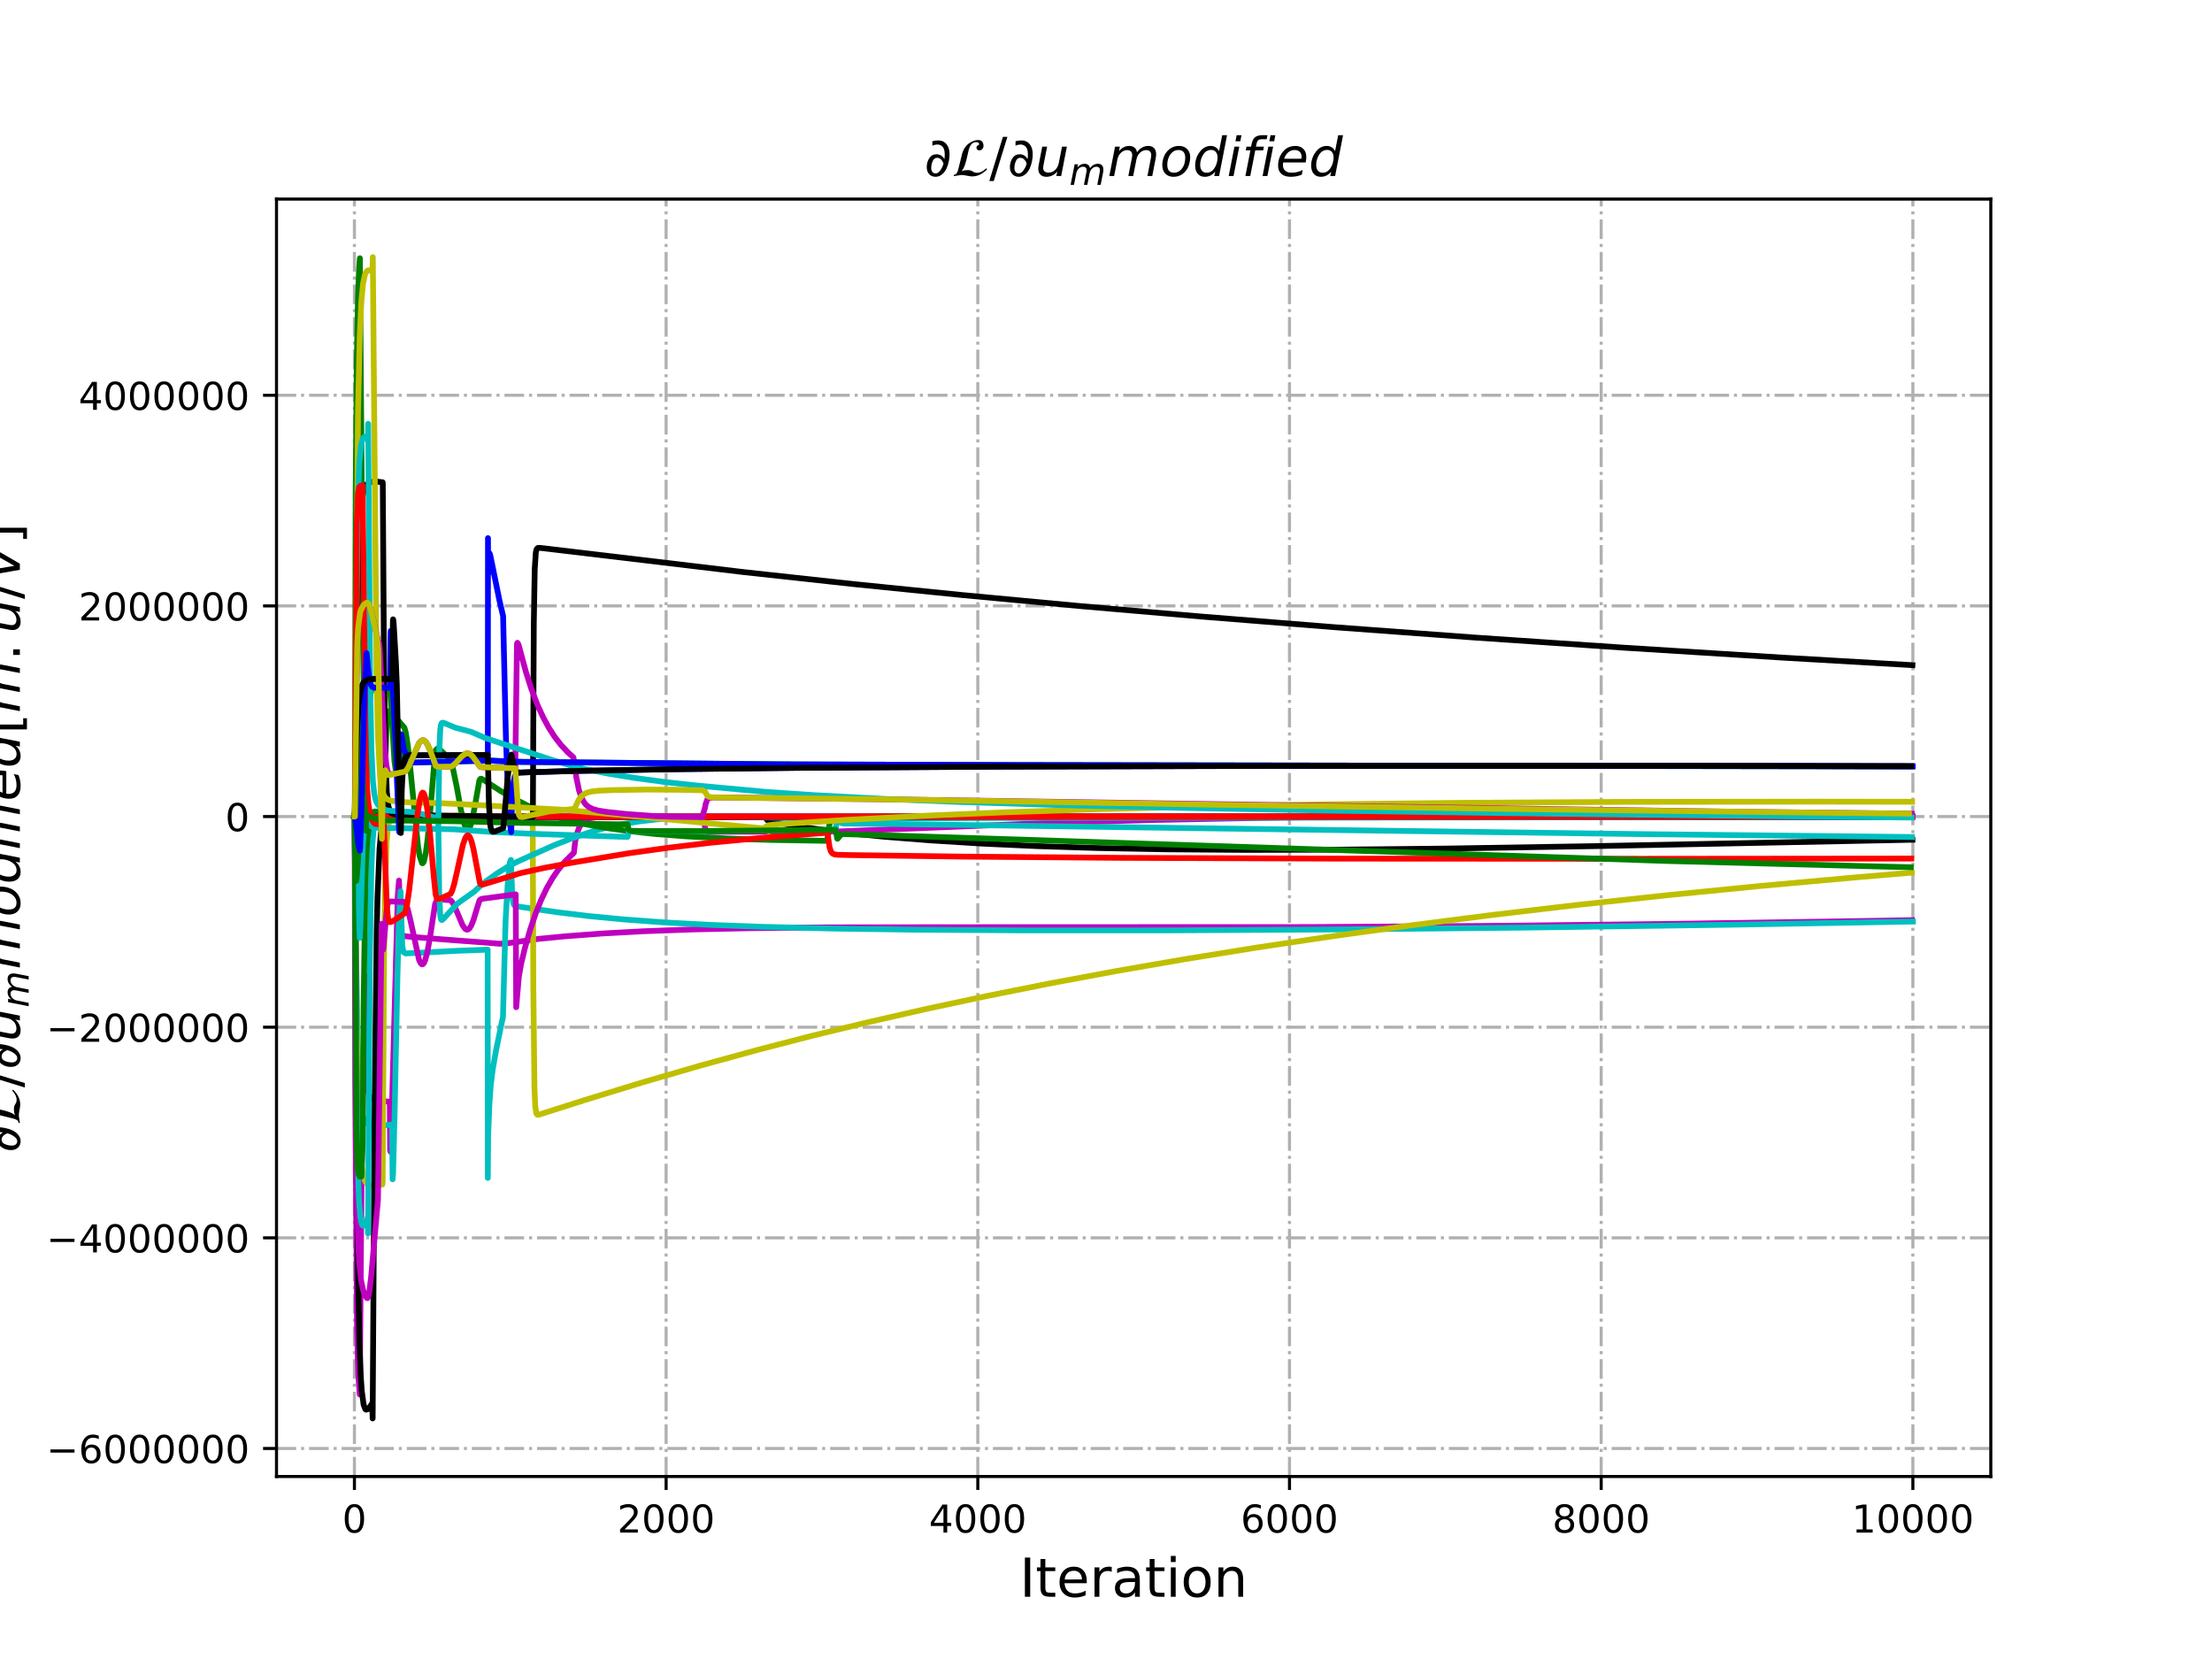 <?xml version="1.0" encoding="utf-8" standalone="no"?>
<!DOCTYPE svg PUBLIC "-//W3C//DTD SVG 1.1//EN"
  "http://www.w3.org/Graphics/SVG/1.1/DTD/svg11.dtd">
<!-- Created with matplotlib (http://matplotlib.org/) -->
<svg height="432pt" version="1.1" viewBox="0 0 576 432" width="576pt" xmlns="http://www.w3.org/2000/svg" xmlns:xlink="http://www.w3.org/1999/xlink">
 <defs>
  <style type="text/css">
*{stroke-linecap:butt;stroke-linejoin:round;}
  </style>
 </defs>
 <g id="figure_1">
  <g id="patch_1">
   <path d="M 0 432 
L 576 432 
L 576 0 
L 0 0 
z
" style="fill:#ffffff;"/>
  </g>
  <g id="axes_1">
   <g id="patch_2">
    <path d="M 72 384.48 
L 518.4 384.48 
L 518.4 51.84 
L 72 51.84 
z
" style="fill:#ffffff;"/>
   </g>
   <g id="matplotlib.axis_1">
    <g id="xtick_1">
     <g id="line2d_1">
      <path clip-path="url(#pb35d49fc1a)" d="M 92.291 384.48 
L 92.291 51.84 
" style="fill:none;stroke:#b0b0b0;stroke-dasharray:5.12,1.28,0.8,1.28;stroke-dashoffset:0;stroke-width:0.8;"/>
     </g>
     <g id="line2d_2">
      <defs>
       <path d="M 0 0 
L 0 3.5 
" id="m23ef82955e" style="stroke:#000000;stroke-width:0.8;"/>
      </defs>
      <g>
       <use style="stroke:#000000;stroke-width:0.8;" x="92.291" xlink:href="#m23ef82955e" y="384.48"/>
      </g>
     </g>
     <g id="text_1">
      <!-- 0 -->
      <defs>
       <path d="M 31.781 66.406 
Q 24.172 66.406 20.328 58.906 
Q 16.5 51.422 16.5 36.375 
Q 16.5 21.391 20.328 13.891 
Q 24.172 6.391 31.781 6.391 
Q 39.453 6.391 43.281 13.891 
Q 47.125 21.391 47.125 36.375 
Q 47.125 51.422 43.281 58.906 
Q 39.453 66.406 31.781 66.406 
z
M 31.781 74.219 
Q 44.047 74.219 50.516 64.516 
Q 56.984 54.828 56.984 36.375 
Q 56.984 17.969 50.516 8.266 
Q 44.047 -1.422 31.781 -1.422 
Q 19.531 -1.422 13.062 8.266 
Q 6.594 17.969 6.594 36.375 
Q 6.594 54.828 13.062 64.516 
Q 19.531 74.219 31.781 74.219 
z
" id="DejaVuSans-30"/>
      </defs>
      <g transform="translate(89.11 399.078)scale(0.1 -0.1)">
       <use xlink:href="#DejaVuSans-30"/>
      </g>
     </g>
    </g>
    <g id="xtick_2">
     <g id="line2d_3">
      <path clip-path="url(#pb35d49fc1a)" d="M 173.455 384.48 
L 173.455 51.84 
" style="fill:none;stroke:#b0b0b0;stroke-dasharray:5.12,1.28,0.8,1.28;stroke-dashoffset:0;stroke-width:0.8;"/>
     </g>
     <g id="line2d_4">
      <g>
       <use style="stroke:#000000;stroke-width:0.8;" x="173.455" xlink:href="#m23ef82955e" y="384.48"/>
      </g>
     </g>
     <g id="text_2">
      <!-- 2000 -->
      <defs>
       <path d="M 19.188 8.297 
L 53.609 8.297 
L 53.609 0 
L 7.328 0 
L 7.328 8.297 
Q 12.938 14.109 22.625 23.891 
Q 32.328 33.688 34.812 36.531 
Q 39.547 41.844 41.422 45.531 
Q 43.312 49.219 43.312 52.781 
Q 43.312 58.594 39.234 62.25 
Q 35.156 65.922 28.609 65.922 
Q 23.969 65.922 18.812 64.312 
Q 13.672 62.703 7.812 59.422 
L 7.812 69.391 
Q 13.766 71.781 18.938 73 
Q 24.125 74.219 28.422 74.219 
Q 39.75 74.219 46.484 68.547 
Q 53.219 62.891 53.219 53.422 
Q 53.219 48.922 51.531 44.891 
Q 49.859 40.875 45.406 35.406 
Q 44.188 33.984 37.641 27.219 
Q 31.109 20.453 19.188 8.297 
z
" id="DejaVuSans-32"/>
      </defs>
      <g transform="translate(160.73 399.078)scale(0.1 -0.1)">
       <use xlink:href="#DejaVuSans-32"/>
       <use x="63.623" xlink:href="#DejaVuSans-30"/>
       <use x="127.246" xlink:href="#DejaVuSans-30"/>
       <use x="190.869" xlink:href="#DejaVuSans-30"/>
      </g>
     </g>
    </g>
    <g id="xtick_3">
     <g id="line2d_5">
      <path clip-path="url(#pb35d49fc1a)" d="M 254.618 384.48 
L 254.618 51.84 
" style="fill:none;stroke:#b0b0b0;stroke-dasharray:5.12,1.28,0.8,1.28;stroke-dashoffset:0;stroke-width:0.8;"/>
     </g>
     <g id="line2d_6">
      <g>
       <use style="stroke:#000000;stroke-width:0.8;" x="254.618" xlink:href="#m23ef82955e" y="384.48"/>
      </g>
     </g>
     <g id="text_3">
      <!-- 4000 -->
      <defs>
       <path d="M 37.797 64.312 
L 12.891 25.391 
L 37.797 25.391 
z
M 35.203 72.906 
L 47.609 72.906 
L 47.609 25.391 
L 58.016 25.391 
L 58.016 17.188 
L 47.609 17.188 
L 47.609 0 
L 37.797 0 
L 37.797 17.188 
L 4.891 17.188 
L 4.891 26.703 
z
" id="DejaVuSans-34"/>
      </defs>
      <g transform="translate(241.893 399.078)scale(0.1 -0.1)">
       <use xlink:href="#DejaVuSans-34"/>
       <use x="63.623" xlink:href="#DejaVuSans-30"/>
       <use x="127.246" xlink:href="#DejaVuSans-30"/>
       <use x="190.869" xlink:href="#DejaVuSans-30"/>
      </g>
     </g>
    </g>
    <g id="xtick_4">
     <g id="line2d_7">
      <path clip-path="url(#pb35d49fc1a)" d="M 335.782 384.48 
L 335.782 51.84 
" style="fill:none;stroke:#b0b0b0;stroke-dasharray:5.12,1.28,0.8,1.28;stroke-dashoffset:0;stroke-width:0.8;"/>
     </g>
     <g id="line2d_8">
      <g>
       <use style="stroke:#000000;stroke-width:0.8;" x="335.782" xlink:href="#m23ef82955e" y="384.48"/>
      </g>
     </g>
     <g id="text_4">
      <!-- 6000 -->
      <defs>
       <path d="M 33.016 40.375 
Q 26.375 40.375 22.484 35.828 
Q 18.609 31.297 18.609 23.391 
Q 18.609 15.531 22.484 10.953 
Q 26.375 6.391 33.016 6.391 
Q 39.656 6.391 43.531 10.953 
Q 47.406 15.531 47.406 23.391 
Q 47.406 31.297 43.531 35.828 
Q 39.656 40.375 33.016 40.375 
z
M 52.594 71.297 
L 52.594 62.312 
Q 48.875 64.062 45.094 64.984 
Q 41.312 65.922 37.594 65.922 
Q 27.828 65.922 22.672 59.328 
Q 17.531 52.734 16.797 39.406 
Q 19.672 43.656 24.016 45.922 
Q 28.375 48.188 33.594 48.188 
Q 44.578 48.188 50.953 41.516 
Q 57.328 34.859 57.328 23.391 
Q 57.328 12.156 50.688 5.359 
Q 44.047 -1.422 33.016 -1.422 
Q 20.359 -1.422 13.672 8.266 
Q 6.984 17.969 6.984 36.375 
Q 6.984 53.656 15.188 63.938 
Q 23.391 74.219 37.203 74.219 
Q 40.922 74.219 44.703 73.484 
Q 48.484 72.75 52.594 71.297 
z
" id="DejaVuSans-36"/>
      </defs>
      <g transform="translate(323.057 399.078)scale(0.1 -0.1)">
       <use xlink:href="#DejaVuSans-36"/>
       <use x="63.623" xlink:href="#DejaVuSans-30"/>
       <use x="127.246" xlink:href="#DejaVuSans-30"/>
       <use x="190.869" xlink:href="#DejaVuSans-30"/>
      </g>
     </g>
    </g>
    <g id="xtick_5">
     <g id="line2d_9">
      <path clip-path="url(#pb35d49fc1a)" d="M 416.945 384.48 
L 416.945 51.84 
" style="fill:none;stroke:#b0b0b0;stroke-dasharray:5.12,1.28,0.8,1.28;stroke-dashoffset:0;stroke-width:0.8;"/>
     </g>
     <g id="line2d_10">
      <g>
       <use style="stroke:#000000;stroke-width:0.8;" x="416.945" xlink:href="#m23ef82955e" y="384.48"/>
      </g>
     </g>
     <g id="text_5">
      <!-- 8000 -->
      <defs>
       <path d="M 31.781 34.625 
Q 24.75 34.625 20.719 30.859 
Q 16.703 27.094 16.703 20.516 
Q 16.703 13.922 20.719 10.156 
Q 24.75 6.391 31.781 6.391 
Q 38.812 6.391 42.859 10.172 
Q 46.922 13.969 46.922 20.516 
Q 46.922 27.094 42.891 30.859 
Q 38.875 34.625 31.781 34.625 
z
M 21.922 38.812 
Q 15.578 40.375 12.031 44.719 
Q 8.5 49.078 8.5 55.328 
Q 8.5 64.062 14.719 69.141 
Q 20.953 74.219 31.781 74.219 
Q 42.672 74.219 48.875 69.141 
Q 55.078 64.062 55.078 55.328 
Q 55.078 49.078 51.531 44.719 
Q 48 40.375 41.703 38.812 
Q 48.828 37.156 52.797 32.312 
Q 56.781 27.484 56.781 20.516 
Q 56.781 9.906 50.312 4.234 
Q 43.844 -1.422 31.781 -1.422 
Q 19.734 -1.422 13.25 4.234 
Q 6.781 9.906 6.781 20.516 
Q 6.781 27.484 10.781 32.312 
Q 14.797 37.156 21.922 38.812 
z
M 18.312 54.391 
Q 18.312 48.734 21.844 45.562 
Q 25.391 42.391 31.781 42.391 
Q 38.141 42.391 41.719 45.562 
Q 45.312 48.734 45.312 54.391 
Q 45.312 60.062 41.719 63.234 
Q 38.141 66.406 31.781 66.406 
Q 25.391 66.406 21.844 63.234 
Q 18.312 60.062 18.312 54.391 
z
" id="DejaVuSans-38"/>
      </defs>
      <g transform="translate(404.22 399.078)scale(0.1 -0.1)">
       <use xlink:href="#DejaVuSans-38"/>
       <use x="63.623" xlink:href="#DejaVuSans-30"/>
       <use x="127.246" xlink:href="#DejaVuSans-30"/>
       <use x="190.869" xlink:href="#DejaVuSans-30"/>
      </g>
     </g>
    </g>
    <g id="xtick_6">
     <g id="line2d_11">
      <path clip-path="url(#pb35d49fc1a)" d="M 498.109 384.48 
L 498.109 51.84 
" style="fill:none;stroke:#b0b0b0;stroke-dasharray:5.12,1.28,0.8,1.28;stroke-dashoffset:0;stroke-width:0.8;"/>
     </g>
     <g id="line2d_12">
      <g>
       <use style="stroke:#000000;stroke-width:0.8;" x="498.109" xlink:href="#m23ef82955e" y="384.48"/>
      </g>
     </g>
     <g id="text_6">
      <!-- 10000 -->
      <defs>
       <path d="M 12.406 8.297 
L 28.516 8.297 
L 28.516 63.922 
L 10.984 60.406 
L 10.984 69.391 
L 28.422 72.906 
L 38.281 72.906 
L 38.281 8.297 
L 54.391 8.297 
L 54.391 0 
L 12.406 0 
z
" id="DejaVuSans-31"/>
      </defs>
      <g transform="translate(482.203 399.078)scale(0.1 -0.1)">
       <use xlink:href="#DejaVuSans-31"/>
       <use x="63.623" xlink:href="#DejaVuSans-30"/>
       <use x="127.246" xlink:href="#DejaVuSans-30"/>
       <use x="190.869" xlink:href="#DejaVuSans-30"/>
       <use x="254.492" xlink:href="#DejaVuSans-30"/>
      </g>
     </g>
    </g>
    <g id="text_7">
     <!-- Iteration -->
     <defs>
      <path d="M 9.812 72.906 
L 19.672 72.906 
L 19.672 0 
L 9.812 0 
z
" id="DejaVuSans-49"/>
      <path d="M 18.312 70.219 
L 18.312 54.688 
L 36.812 54.688 
L 36.812 47.703 
L 18.312 47.703 
L 18.312 18.016 
Q 18.312 11.328 20.141 9.422 
Q 21.969 7.516 27.594 7.516 
L 36.812 7.516 
L 36.812 0 
L 27.594 0 
Q 17.188 0 13.234 3.875 
Q 9.281 7.766 9.281 18.016 
L 9.281 47.703 
L 2.688 47.703 
L 2.688 54.688 
L 9.281 54.688 
L 9.281 70.219 
z
" id="DejaVuSans-74"/>
      <path d="M 56.203 29.594 
L 56.203 25.203 
L 14.891 25.203 
Q 15.484 15.922 20.484 11.062 
Q 25.484 6.203 34.422 6.203 
Q 39.594 6.203 44.453 7.469 
Q 49.312 8.734 54.109 11.281 
L 54.109 2.781 
Q 49.266 0.734 44.188 -0.344 
Q 39.109 -1.422 33.891 -1.422 
Q 20.797 -1.422 13.156 6.188 
Q 5.516 13.812 5.516 26.812 
Q 5.516 40.234 12.766 48.109 
Q 20.016 56 32.328 56 
Q 43.359 56 49.781 48.891 
Q 56.203 41.797 56.203 29.594 
z
M 47.219 32.234 
Q 47.125 39.594 43.094 43.984 
Q 39.062 48.391 32.422 48.391 
Q 24.906 48.391 20.391 44.141 
Q 15.875 39.891 15.188 32.172 
z
" id="DejaVuSans-65"/>
      <path d="M 41.109 46.297 
Q 39.594 47.172 37.812 47.578 
Q 36.031 48 33.891 48 
Q 26.266 48 22.188 43.047 
Q 18.109 38.094 18.109 28.812 
L 18.109 0 
L 9.078 0 
L 9.078 54.688 
L 18.109 54.688 
L 18.109 46.188 
Q 20.953 51.172 25.484 53.578 
Q 30.031 56 36.531 56 
Q 37.453 56 38.578 55.875 
Q 39.703 55.766 41.062 55.516 
z
" id="DejaVuSans-72"/>
      <path d="M 34.281 27.484 
Q 23.391 27.484 19.188 25 
Q 14.984 22.516 14.984 16.5 
Q 14.984 11.719 18.141 8.906 
Q 21.297 6.109 26.703 6.109 
Q 34.188 6.109 38.703 11.406 
Q 43.219 16.703 43.219 25.484 
L 43.219 27.484 
z
M 52.203 31.203 
L 52.203 0 
L 43.219 0 
L 43.219 8.297 
Q 40.141 3.328 35.547 0.953 
Q 30.953 -1.422 24.312 -1.422 
Q 15.922 -1.422 10.953 3.297 
Q 6 8.016 6 15.922 
Q 6 25.141 12.172 29.828 
Q 18.359 34.516 30.609 34.516 
L 43.219 34.516 
L 43.219 35.406 
Q 43.219 41.609 39.141 45 
Q 35.062 48.391 27.688 48.391 
Q 23 48.391 18.547 47.266 
Q 14.109 46.141 10.016 43.891 
L 10.016 52.203 
Q 14.938 54.109 19.578 55.047 
Q 24.219 56 28.609 56 
Q 40.484 56 46.344 49.844 
Q 52.203 43.703 52.203 31.203 
z
" id="DejaVuSans-61"/>
      <path d="M 9.422 54.688 
L 18.406 54.688 
L 18.406 0 
L 9.422 0 
z
M 9.422 75.984 
L 18.406 75.984 
L 18.406 64.594 
L 9.422 64.594 
z
" id="DejaVuSans-69"/>
      <path d="M 30.609 48.391 
Q 23.391 48.391 19.188 42.75 
Q 14.984 37.109 14.984 27.297 
Q 14.984 17.484 19.156 11.844 
Q 23.344 6.203 30.609 6.203 
Q 37.797 6.203 41.984 11.859 
Q 46.188 17.531 46.188 27.297 
Q 46.188 37.016 41.984 42.703 
Q 37.797 48.391 30.609 48.391 
z
M 30.609 56 
Q 42.328 56 49.016 48.375 
Q 55.719 40.766 55.719 27.297 
Q 55.719 13.875 49.016 6.219 
Q 42.328 -1.422 30.609 -1.422 
Q 18.844 -1.422 12.172 6.219 
Q 5.516 13.875 5.516 27.297 
Q 5.516 40.766 12.172 48.375 
Q 18.844 56 30.609 56 
z
" id="DejaVuSans-6f"/>
      <path d="M 54.891 33.016 
L 54.891 0 
L 45.906 0 
L 45.906 32.719 
Q 45.906 40.484 42.875 44.328 
Q 39.844 48.188 33.797 48.188 
Q 26.516 48.188 22.312 43.547 
Q 18.109 38.922 18.109 30.906 
L 18.109 0 
L 9.078 0 
L 9.078 54.688 
L 18.109 54.688 
L 18.109 46.188 
Q 21.344 51.125 25.703 53.562 
Q 30.078 56 35.797 56 
Q 45.219 56 50.047 50.172 
Q 54.891 44.344 54.891 33.016 
z
" id="DejaVuSans-6e"/>
     </defs>
     <g transform="translate(265.508 415.796)scale(0.14 -0.14)">
      <use xlink:href="#DejaVuSans-49"/>
      <use x="29.492" xlink:href="#DejaVuSans-74"/>
      <use x="68.701" xlink:href="#DejaVuSans-65"/>
      <use x="130.225" xlink:href="#DejaVuSans-72"/>
      <use x="171.338" xlink:href="#DejaVuSans-61"/>
      <use x="232.617" xlink:href="#DejaVuSans-74"/>
      <use x="271.826" xlink:href="#DejaVuSans-69"/>
      <use x="299.609" xlink:href="#DejaVuSans-6f"/>
      <use x="360.791" xlink:href="#DejaVuSans-6e"/>
     </g>
    </g>
   </g>
   <g id="matplotlib.axis_2">
    <g id="ytick_1">
     <g id="line2d_13">
      <path clip-path="url(#pb35d49fc1a)" d="M 72 377.175 
L 518.4 377.175 
" style="fill:none;stroke:#b0b0b0;stroke-dasharray:5.12,1.28,0.8,1.28;stroke-dashoffset:0;stroke-width:0.8;"/>
     </g>
     <g id="line2d_14">
      <defs>
       <path d="M 0 0 
L -3.5 0 
" id="m9ec684df7e" style="stroke:#000000;stroke-width:0.8;"/>
      </defs>
      <g>
       <use style="stroke:#000000;stroke-width:0.8;" x="72" xlink:href="#m9ec684df7e" y="377.175"/>
      </g>
     </g>
     <g id="text_8">
      <!-- −6000000 -->
      <defs>
       <path d="M 10.594 35.5 
L 73.188 35.5 
L 73.188 27.203 
L 10.594 27.203 
z
" id="DejaVuSans-2212"/>
      </defs>
      <g transform="translate(12.083 380.974)scale(0.1 -0.1)">
       <use xlink:href="#DejaVuSans-2212"/>
       <use x="83.789" xlink:href="#DejaVuSans-36"/>
       <use x="147.412" xlink:href="#DejaVuSans-30"/>
       <use x="211.035" xlink:href="#DejaVuSans-30"/>
       <use x="274.658" xlink:href="#DejaVuSans-30"/>
       <use x="338.281" xlink:href="#DejaVuSans-30"/>
       <use x="401.904" xlink:href="#DejaVuSans-30"/>
       <use x="465.527" xlink:href="#DejaVuSans-30"/>
      </g>
     </g>
    </g>
    <g id="ytick_2">
     <g id="line2d_15">
      <path clip-path="url(#pb35d49fc1a)" d="M 72 322.326 
L 518.4 322.326 
" style="fill:none;stroke:#b0b0b0;stroke-dasharray:5.12,1.28,0.8,1.28;stroke-dashoffset:0;stroke-width:0.8;"/>
     </g>
     <g id="line2d_16">
      <g>
       <use style="stroke:#000000;stroke-width:0.8;" x="72" xlink:href="#m9ec684df7e" y="322.326"/>
      </g>
     </g>
     <g id="text_9">
      <!-- −4000000 -->
      <g transform="translate(12.083 326.125)scale(0.1 -0.1)">
       <use xlink:href="#DejaVuSans-2212"/>
       <use x="83.789" xlink:href="#DejaVuSans-34"/>
       <use x="147.412" xlink:href="#DejaVuSans-30"/>
       <use x="211.035" xlink:href="#DejaVuSans-30"/>
       <use x="274.658" xlink:href="#DejaVuSans-30"/>
       <use x="338.281" xlink:href="#DejaVuSans-30"/>
       <use x="401.904" xlink:href="#DejaVuSans-30"/>
       <use x="465.527" xlink:href="#DejaVuSans-30"/>
      </g>
     </g>
    </g>
    <g id="ytick_3">
     <g id="line2d_17">
      <path clip-path="url(#pb35d49fc1a)" d="M 72 267.476 
L 518.4 267.476 
" style="fill:none;stroke:#b0b0b0;stroke-dasharray:5.12,1.28,0.8,1.28;stroke-dashoffset:0;stroke-width:0.8;"/>
     </g>
     <g id="line2d_18">
      <g>
       <use style="stroke:#000000;stroke-width:0.8;" x="72" xlink:href="#m9ec684df7e" y="267.476"/>
      </g>
     </g>
     <g id="text_10">
      <!-- −2000000 -->
      <g transform="translate(12.083 271.275)scale(0.1 -0.1)">
       <use xlink:href="#DejaVuSans-2212"/>
       <use x="83.789" xlink:href="#DejaVuSans-32"/>
       <use x="147.412" xlink:href="#DejaVuSans-30"/>
       <use x="211.035" xlink:href="#DejaVuSans-30"/>
       <use x="274.658" xlink:href="#DejaVuSans-30"/>
       <use x="338.281" xlink:href="#DejaVuSans-30"/>
       <use x="401.904" xlink:href="#DejaVuSans-30"/>
       <use x="465.527" xlink:href="#DejaVuSans-30"/>
      </g>
     </g>
    </g>
    <g id="ytick_4">
     <g id="line2d_19">
      <path clip-path="url(#pb35d49fc1a)" d="M 72 212.626 
L 518.4 212.626 
" style="fill:none;stroke:#b0b0b0;stroke-dasharray:5.12,1.28,0.8,1.28;stroke-dashoffset:0;stroke-width:0.8;"/>
     </g>
     <g id="line2d_20">
      <g>
       <use style="stroke:#000000;stroke-width:0.8;" x="72" xlink:href="#m9ec684df7e" y="212.626"/>
      </g>
     </g>
     <g id="text_11">
      <!-- 0 -->
      <g transform="translate(58.638 216.426)scale(0.1 -0.1)">
       <use xlink:href="#DejaVuSans-30"/>
      </g>
     </g>
    </g>
    <g id="ytick_5">
     <g id="line2d_21">
      <path clip-path="url(#pb35d49fc1a)" d="M 72 157.777 
L 518.4 157.777 
" style="fill:none;stroke:#b0b0b0;stroke-dasharray:5.12,1.28,0.8,1.28;stroke-dashoffset:0;stroke-width:0.8;"/>
     </g>
     <g id="line2d_22">
      <g>
       <use style="stroke:#000000;stroke-width:0.8;" x="72" xlink:href="#m9ec684df7e" y="157.777"/>
      </g>
     </g>
     <g id="text_12">
      <!-- 2000000 -->
      <g transform="translate(20.462 161.576)scale(0.1 -0.1)">
       <use xlink:href="#DejaVuSans-32"/>
       <use x="63.623" xlink:href="#DejaVuSans-30"/>
       <use x="127.246" xlink:href="#DejaVuSans-30"/>
       <use x="190.869" xlink:href="#DejaVuSans-30"/>
       <use x="254.492" xlink:href="#DejaVuSans-30"/>
       <use x="318.115" xlink:href="#DejaVuSans-30"/>
       <use x="381.738" xlink:href="#DejaVuSans-30"/>
      </g>
     </g>
    </g>
    <g id="ytick_6">
     <g id="line2d_23">
      <path clip-path="url(#pb35d49fc1a)" d="M 72 102.927 
L 518.4 102.927 
" style="fill:none;stroke:#b0b0b0;stroke-dasharray:5.12,1.28,0.8,1.28;stroke-dashoffset:0;stroke-width:0.8;"/>
     </g>
     <g id="line2d_24">
      <g>
       <use style="stroke:#000000;stroke-width:0.8;" x="72" xlink:href="#m9ec684df7e" y="102.927"/>
      </g>
     </g>
     <g id="text_13">
      <!-- 4000000 -->
      <g transform="translate(20.462 106.727)scale(0.1 -0.1)">
       <use xlink:href="#DejaVuSans-34"/>
       <use x="63.623" xlink:href="#DejaVuSans-30"/>
       <use x="127.246" xlink:href="#DejaVuSans-30"/>
       <use x="190.869" xlink:href="#DejaVuSans-30"/>
       <use x="254.492" xlink:href="#DejaVuSans-30"/>
       <use x="318.115" xlink:href="#DejaVuSans-30"/>
       <use x="381.738" xlink:href="#DejaVuSans-30"/>
      </g>
     </g>
    </g>
    <g id="text_14">
     <!-- $\partial \mathcal{L}/ \partial u_{m} modified[m.u/V]$ -->
     <defs>
      <path d="M 21.344 -1.422 
Q 14.453 -1.422 9.969 2.734 
Q 4.641 7.672 4.641 16.609 
Q 4.641 25.875 9.328 33.109 
Q 14.156 40.531 22.859 40.531 
Q 28.562 40.531 33.062 36.969 
Q 35.688 34.859 37.5 31.344 
Q 38.141 35.297 38.141 39.797 
Q 38.141 46.391 36.578 50.203 
Q 33.109 58.641 23.922 58.641 
Q 20.453 58.641 15.094 56.5 
L 15.094 64.703 
Q 20.75 66.219 25.828 66.219 
Q 38.922 66.219 44.484 54.203 
Q 47.078 48.531 47.078 40.094 
Q 47.078 34.578 45.844 28.172 
Q 42.781 12.156 34.812 4.547 
Q 28.562 -1.422 21.344 -1.422 
z
M 12.984 15.141 
Q 12.984 10.25 15.141 7.625 
Q 17.438 4.828 20.953 4.828 
Q 24.078 4.828 26.562 7.031 
Q 30.078 10.062 32.672 14.984 
Q 34.812 19.047 35.891 23.391 
Q 31.547 33.891 24.031 33.891 
Q 17.578 33.891 14.75 25.391 
Q 12.984 20.125 12.984 15.141 
z
" id="DejaVuSans-2202"/>
      <path d="M 63.594 14.297 
L 65.297 12.5 
Q 52.297 -0.703 37.703 -0.703 
Q 33.703 -0.703 28.906 0.406 
Q 21.797 1.906 17.906 1.906 
Q 15.703 1.906 10.5 0.953 
Q 5.297 0 3 0 
L 3.594 2.406 
Q 9.094 2.406 11.406 11.703 
L 18.406 40.094 
Q 20.094 47 23.688 52.391 
Q 27.297 57.797 31.641 60.844 
Q 36 63.906 40.391 65.453 
Q 44.797 67 48.797 67 
Q 53.797 67 56.141 63.797 
Q 58.5 60.594 58.5 56 
Q 58.5 52.297 56.141 50 
Q 53.797 47.703 50.406 47.703 
Q 48.203 47.703 46.797 49.203 
Q 45.406 50.703 45.406 52.797 
Q 45.406 54.406 46.203 55.5 
Q 47 56.594 47.891 56.938 
Q 48.797 57.297 49.594 57.891 
Q 50.406 58.5 50.406 59.203 
Q 50.406 63 44.594 63 
Q 39.406 63 36.094 59.141 
Q 32.797 55.297 31.094 48.938 
Q 29.406 42.594 28.047 35.688 
Q 26.703 28.797 24.203 21.297 
Q 21.703 13.797 18.094 9.203 
L 18.094 8.797 
Q 21.297 11 29.5 11 
Q 34.797 11 38.438 8.5 
Q 42.094 6 46.297 6 
Q 54.797 6 63.594 14.297 
z
" id="STIXNonUnicode-Italic-e238"/>
      <path d="M 25.391 72.906 
L 33.688 72.906 
L 8.297 -9.281 
L 0 -9.281 
z
" id="DejaVuSans-2f"/>
      <path d="M 6.688 21.688 
L 13.094 54.688 
L 22.125 54.688 
L 15.719 22.016 
Q 15.234 19.625 15.016 17.922 
Q 14.797 16.219 14.797 15.094 
Q 14.797 10.938 17.328 8.656 
Q 19.875 6.391 24.516 6.391 
Q 31.734 6.391 37 11.266 
Q 42.281 16.156 43.891 24.422 
L 49.906 54.688 
L 58.891 54.688 
L 48.297 0 
L 39.312 0 
L 41.109 8.594 
Q 37.312 3.812 32.062 1.188 
Q 26.812 -1.422 20.906 -1.422 
Q 13.719 -1.422 9.719 2.516 
Q 5.719 6.453 5.719 13.484 
Q 5.719 14.938 5.953 17.141 
Q 6.203 19.344 6.688 21.688 
z
" id="DejaVuSans-Oblique-75"/>
      <path d="M 89.797 33.016 
L 83.406 0 
L 74.422 0 
L 80.719 32.719 
Q 81.109 34.812 81.297 36.328 
Q 81.5 37.844 81.5 38.922 
Q 81.5 43.312 79.047 45.75 
Q 76.609 48.188 72.219 48.188 
Q 65.672 48.188 60.547 43.281 
Q 55.422 38.375 53.906 30.516 
L 47.906 0 
L 38.922 0 
L 45.312 32.719 
Q 45.703 34.516 45.891 36.047 
Q 46.094 37.594 46.094 38.812 
Q 46.094 43.266 43.656 45.719 
Q 41.219 48.188 36.922 48.188 
Q 30.281 48.188 25.141 43.281 
Q 20.016 38.375 18.5 30.516 
L 12.5 0 
L 3.516 0 
L 14.203 54.688 
L 23.188 54.688 
L 21.484 46.188 
Q 25.141 50.984 30.047 53.484 
Q 34.969 56 40.578 56 
Q 46.531 56 50.359 52.875 
Q 54.203 49.75 54.984 44.188 
Q 59.078 49.953 64.469 52.969 
Q 69.875 56 75.875 56 
Q 82.906 56 86.734 51.953 
Q 90.578 47.906 90.578 40.484 
Q 90.578 38.875 90.375 36.938 
Q 90.188 35.016 89.797 33.016 
z
" id="DejaVuSans-Oblique-6d"/>
      <path d="M 25.391 -1.422 
Q 15.766 -1.422 10.172 4.516 
Q 4.594 10.453 4.594 20.703 
Q 4.594 26.656 6.516 32.828 
Q 8.453 39.016 11.531 43.219 
Q 16.359 49.75 22.312 52.875 
Q 28.266 56 35.797 56 
Q 45.125 56 50.859 50.188 
Q 56.594 44.391 56.594 35.016 
Q 56.594 28.516 54.688 22.062 
Q 52.781 15.625 49.703 11.375 
Q 44.922 4.828 38.969 1.703 
Q 33.016 -1.422 25.391 -1.422 
z
M 13.922 21 
Q 13.922 13.578 17.016 9.891 
Q 20.125 6.203 26.422 6.203 
Q 35.453 6.203 41.375 14.078 
Q 47.312 21.969 47.312 34.078 
Q 47.312 41.156 44.141 44.766 
Q 40.969 48.391 34.812 48.391 
Q 29.734 48.391 25.781 46.016 
Q 21.828 43.656 18.703 38.812 
Q 16.406 35.203 15.156 30.562 
Q 13.922 25.922 13.922 21 
z
" id="DejaVuSans-Oblique-6f"/>
      <path d="M 41.797 8.203 
Q 38.188 3.469 33.25 1.016 
Q 28.328 -1.422 22.312 -1.422 
Q 14.109 -1.422 9.344 4.172 
Q 4.594 9.766 4.594 19.484 
Q 4.594 27.594 7.469 34.938 
Q 10.359 42.281 15.828 48.094 
Q 19.438 51.953 23.969 53.969 
Q 28.516 56 33.5 56 
Q 38.766 56 42.797 53.453 
Q 46.828 50.922 49.031 46.188 
L 54.891 75.984 
L 63.922 75.984 
L 49.125 0 
L 40.094 0 
z
M 13.922 21.094 
Q 13.922 14.016 17.109 10.062 
Q 20.312 6.109 25.984 6.109 
Q 30.172 6.109 33.766 8.125 
Q 37.359 10.156 40.094 14.109 
Q 42.969 18.219 44.625 23.578 
Q 46.297 28.953 46.297 34.188 
Q 46.297 40.969 43.094 44.766 
Q 39.891 48.578 34.281 48.578 
Q 30.031 48.578 26.359 46.578 
Q 22.703 44.578 20.125 40.828 
Q 17.281 36.766 15.594 31.391 
Q 13.922 26.031 13.922 21.094 
z
" id="DejaVuSans-Oblique-64"/>
      <path d="M 18.312 75.984 
L 27.297 75.984 
L 25.094 64.594 
L 16.109 64.594 
z
M 14.203 54.688 
L 23.188 54.688 
L 12.5 0 
L 3.516 0 
z
" id="DejaVuSans-Oblique-69"/>
      <path d="M 47.797 75.984 
L 46.391 68.5 
L 37.797 68.5 
Q 32.906 68.5 30.688 66.578 
Q 28.469 64.656 27.391 59.516 
L 26.422 54.688 
L 41.219 54.688 
L 39.891 47.703 
L 25.094 47.703 
L 15.828 0 
L 6.781 0 
L 16.109 47.703 
L 7.516 47.703 
L 8.797 54.688 
L 17.391 54.688 
L 18.109 58.5 
Q 19.969 68.172 24.625 72.078 
Q 29.297 75.984 39.312 75.984 
z
" id="DejaVuSans-Oblique-66"/>
      <path d="M 48.094 32.234 
Q 48.25 33.016 48.312 33.844 
Q 48.391 34.672 48.391 35.5 
Q 48.391 41.453 44.891 44.922 
Q 41.406 48.391 35.406 48.391 
Q 28.719 48.391 23.578 44.156 
Q 18.453 39.938 15.828 32.172 
z
M 55.906 25.203 
L 14.109 25.203 
Q 13.812 23.344 13.719 22.266 
Q 13.625 21.188 13.625 20.406 
Q 13.625 13.625 17.797 9.906 
Q 21.969 6.203 29.594 6.203 
Q 35.453 6.203 40.672 7.516 
Q 45.906 8.844 50.391 11.375 
L 48.688 2.484 
Q 43.844 0.531 38.688 -0.438 
Q 33.547 -1.422 28.219 -1.422 
Q 16.844 -1.422 10.719 4.016 
Q 4.594 9.469 4.594 19.484 
Q 4.594 28.031 7.641 35.375 
Q 10.688 42.719 16.609 48.484 
Q 20.406 52.094 25.656 54.047 
Q 30.906 56 36.812 56 
Q 46.094 56 51.578 50.438 
Q 57.078 44.875 57.078 35.5 
Q 57.078 33.25 56.781 30.688 
Q 56.5 28.125 55.906 25.203 
z
" id="DejaVuSans-Oblique-65"/>
      <path d="M 8.594 75.984 
L 29.297 75.984 
L 29.297 69 
L 17.578 69 
L 17.578 -6.203 
L 29.297 -6.203 
L 29.297 -13.188 
L 8.594 -13.188 
z
" id="DejaVuSans-5b"/>
      <path d="M 10.688 12.406 
L 21 12.406 
L 21 0 
L 10.688 0 
z
" id="DejaVuSans-2e"/>
      <path d="M 20.609 0 
L 7.812 72.906 
L 17.484 72.906 
L 28.078 10.203 
L 63.484 72.906 
L 74.219 72.906 
L 32.078 0 
z
" id="DejaVuSans-Oblique-56"/>
      <path d="M 30.422 75.984 
L 30.422 -13.188 
L 9.719 -13.188 
L 9.719 -6.203 
L 21.391 -6.203 
L 21.391 69 
L 9.719 69 
L 9.719 75.984 
z
" id="DejaVuSans-5d"/>
     </defs>
     <g transform="translate(5.171 300.13)rotate(-90)scale(0.14 -0.14)">
      <use transform="translate(0 0.016)" xlink:href="#DejaVuSans-2202"/>
      <use transform="translate(51.709 0.016)" xlink:href="#STIXNonUnicode-Italic-e238"/>
      <use transform="translate(121.009 0.016)" xlink:href="#DejaVuSans-2f"/>
      <use transform="translate(154.7 0.016)" xlink:href="#DejaVuSans-2202"/>
      <use transform="translate(206.409 0.016)" xlink:href="#DejaVuSans-Oblique-75"/>
      <use transform="translate(269.788 -16.391)scale(0.7)" xlink:href="#DejaVuSans-Oblique-6d"/>
      <use transform="translate(340.711 0.016)" xlink:href="#DejaVuSans-Oblique-6d"/>
      <use transform="translate(438.123 0.016)" xlink:href="#DejaVuSans-Oblique-6f"/>
      <use transform="translate(499.305 0.016)" xlink:href="#DejaVuSans-Oblique-64"/>
      <use transform="translate(562.781 0.016)" xlink:href="#DejaVuSans-Oblique-69"/>
      <use transform="translate(590.565 0.016)" xlink:href="#DejaVuSans-Oblique-66"/>
      <use transform="translate(625.77 0.016)" xlink:href="#DejaVuSans-Oblique-69"/>
      <use transform="translate(653.553 0.016)" xlink:href="#DejaVuSans-Oblique-65"/>
      <use transform="translate(715.076 0.016)" xlink:href="#DejaVuSans-Oblique-64"/>
      <use transform="translate(778.553 0.016)" xlink:href="#DejaVuSans-5b"/>
      <use transform="translate(817.567 0.016)" xlink:href="#DejaVuSans-Oblique-6d"/>
      <use transform="translate(914.979 0.016)" xlink:href="#DejaVuSans-2e"/>
      <use transform="translate(966.248 0.016)" xlink:href="#DejaVuSans-Oblique-75"/>
      <use transform="translate(1029.627 0.016)" xlink:href="#DejaVuSans-2f"/>
      <use transform="translate(1063.319 0.016)" xlink:href="#DejaVuSans-Oblique-56"/>
      <use transform="translate(1131.727 0.016)" xlink:href="#DejaVuSans-5d"/>
     </g>
    </g>
   </g>
   <g id="line2d_25">
    <path clip-path="url(#pb35d49fc1a)" d="M 92.291 212.626 
L 92.331 212.626 
L 92.372 212.626 
L 92.494 282.195 
L 92.981 346.336 
L 93.305 357.995 
L 93.671 363.109 
L 94.158 304.752 
L 94.645 275.593 
L 95.213 254.049 
L 95.375 263.545 
L 95.619 279.202 
L 95.862 283.755 
L 96.146 285.262 
L 96.43 285.714 
L 97.039 286.055 
L 98.419 286.484 
L 100.083 286.757 
L 101.503 286.874 
L 101.584 299.57 
L 101.706 299.921 
L 102.031 289.346 
L 103.573 233.334 
L 103.897 229.282 
L 104.303 241.497 
L 104.506 242.94 
L 104.831 243.599 
L 105.237 243.766 
L 106.86 243.935 
L 116.965 244.739 
L 128.084 245.579 
L 130.073 245.745 
L 131.574 245.692 
L 140.137 244.495 
L 146.955 243.828 
L 156.775 243.085 
L 167.651 242.491 
L 180.475 242.023 
L 196.059 241.683 
L 215.294 241.486 
L 247.638 241.436 
L 340.489 241.402 
L 387.361 241.104 
L 436.262 240.566 
L 489.668 239.753 
L 497.866 239.61 
L 497.866 239.61 
" style="fill:none;stroke:#bf00bf;stroke-linecap:square;stroke-width:1.5;"/>
   </g>
   <g id="line2d_26">
    <path clip-path="url(#pb35d49fc1a)" d="M 92.291 212.626 
L 92.331 212.626 
L 92.372 212.626 
L 92.413 213.983 
L 92.697 245.868 
L 93.103 270.429 
L 93.427 279.855 
L 93.874 286.658 
L 94.361 290.109 
L 94.766 291.48 
L 95.01 291.95 
L 95.578 292.532 
L 96.227 292.851 
L 97.201 293.04 
L 98.825 293.123 
L 100.894 292.958 
L 102.112 292.798 
L 102.233 307.087 
L 102.355 305.575 
L 102.761 289.749 
L 103.491 254.301 
L 103.857 240.323 
L 104.303 232.101 
L 104.75 246.326 
L 105.074 247.949 
L 105.602 248.268 
L 106.86 248.215 
L 118.953 247.59 
L 126.988 247.287 
L 127.029 306.726 
L 127.11 295.726 
L 127.435 287.625 
L 127.759 282.857 
L 128.287 278.559 
L 129.18 273.458 
L 130.681 266.176 
L 130.965 264.924 
L 131.655 239.632 
L 132.183 230.55 
L 132.71 224.832 
L 132.954 224.007 
L 133.035 223.904 
L 133.4 233.594 
L 133.684 235.341 
L 133.968 235.778 
L 134.334 235.936 
L 135.998 236.221 
L 145.413 237.585 
L 153.61 238.575 
L 162.66 239.438 
L 173.008 240.195 
L 184.858 240.833 
L 198.737 241.351 
L 217.405 241.801 
L 238.223 242.09 
L 267.077 242.267 
L 303.966 242.262 
L 348.119 242.029 
L 397.385 241.544 
L 451.115 240.79 
L 498.109 239.968 
L 498.109 239.968 
" style="fill:none;stroke:#00bfbf;stroke-linecap:square;stroke-width:1.5;"/>
   </g>
   <g id="line2d_27">
    <path clip-path="url(#pb35d49fc1a)" d="M 92.291 212.626 
L 94.563 212.736 
L 99.88 212.731 
L 106.86 212.653 
L 292.643 212.65 
L 497.379 212.643 
L 497.379 212.643 
" style="fill:none;stroke:#ff0000;stroke-linecap:square;stroke-width:1.5;"/>
   </g>
   <g id="line2d_28">
    <path clip-path="url(#pb35d49fc1a)" d="M 92.291 212.626 
L 498.069 212.645 
L 498.069 212.645 
" style="fill:none;stroke:#008000;stroke-linecap:square;stroke-width:1.5;"/>
   </g>
   <g id="line2d_29">
    <path clip-path="url(#pb35d49fc1a)" d="M 92.291 212.626 
L 96.024 212.737 
L 100.204 212.728 
L 113.596 212.651 
L 497.744 212.653 
L 497.744 212.653 
" style="fill:none;stroke:#0000ff;stroke-linecap:square;stroke-width:1.5;"/>
   </g>
   <g id="line2d_30">
    <path clip-path="url(#pb35d49fc1a)" d="M 92.291 212.626 
L 95.416 212.737 
L 99.799 212.738 
L 110.837 212.645 
L 497.744 212.648 
L 497.744 212.648 
" style="fill:none;stroke:#000000;stroke-linecap:square;stroke-width:1.5;"/>
   </g>
   <g id="line2d_31">
    <path clip-path="url(#pb35d49fc1a)" d="M 92.291 212.626 
L 92.331 212.626 
L 92.372 212.626 
L 92.575 236.41 
L 92.94 269.363 
L 93.387 289.463 
L 93.792 298.723 
L 94.239 303.939 
L 94.563 305.969 
L 95.091 307.656 
L 95.578 308.329 
L 96.146 308.651 
L 96.877 308.775 
L 98.135 308.743 
L 99.433 308.481 
L 99.555 308.447 
L 99.636 308.007 
L 100.001 249.642 
L 100.286 230.376 
L 100.651 219.546 
L 100.975 215.638 
L 101.341 213.822 
L 101.665 213.165 
L 102.071 212.837 
L 102.558 212.707 
L 103.978 212.648 
L 116.681 212.634 
L 138.717 212.743 
L 138.879 257.152 
L 139.163 282.981 
L 139.366 287.921 
L 139.65 289.893 
L 139.893 290.25 
L 140.218 290.281 
L 141.192 289.987 
L 152.19 286.473 
L 167.53 281.782 
L 182.301 277.499 
L 197.276 273.388 
L 211.358 269.743 
L 226.17 266.151 
L 241.348 262.692 
L 257.134 259.324 
L 273.61 256.038 
L 290.777 252.843 
L 308.673 249.739 
L 327.341 246.728 
L 346.861 243.807 
L 367.233 240.984 
L 388.538 238.258 
L 410.818 235.632 
L 434.112 233.112 
L 458.582 230.689 
L 484.23 228.375 
L 497.825 227.235 
L 497.825 227.235 
" style="fill:none;stroke:#bfbf00;stroke-linecap:square;stroke-width:1.5;"/>
   </g>
   <g id="line2d_32">
    <path clip-path="url(#pb35d49fc1a)" d="M 92.291 212.626 
L 93.062 212.732 
L 95.091 213.002 
L 97.729 213.127 
L 99.839 213.014 
L 101.746 212.766 
L 105.48 212.667 
L 117.249 212.655 
L 140.34 212.801 
L 144.966 212.841 
L 238.385 212.783 
L 498.028 212.689 
L 498.028 212.689 
" style="fill:none;stroke:#bf00bf;stroke-linecap:square;stroke-width:1.5;"/>
   </g>
   <g id="line2d_33">
    <path clip-path="url(#pb35d49fc1a)" d="M 92.291 212.626 
L 92.94 212.731 
L 95.294 213.025 
L 97.526 213.132 
L 99.961 212.933 
L 103.654 212.717 
L 108.645 212.663 
L 144.357 212.755 
L 206.082 212.735 
L 497.906 212.68 
L 497.906 212.68 
" style="fill:none;stroke:#00bfbf;stroke-linecap:square;stroke-width:1.5;"/>
   </g>
   <g id="line2d_34">
    <path clip-path="url(#pb35d49fc1a)" d="M 92.291 212.626 
L 92.9 212.734 
L 97.932 213.172 
L 105.155 212.693 
L 113.962 212.667 
L 142.978 212.77 
L 159.981 212.77 
L 456.675 212.702 
L 497.906 212.693 
L 497.906 212.693 
" style="fill:none;stroke:#ff0000;stroke-linecap:square;stroke-width:1.5;"/>
   </g>
   <g id="line2d_35">
    <path clip-path="url(#pb35d49fc1a)" d="M 92.291 212.626 
L 92.494 212.533 
L 93.021 212.398 
L 94.563 213.104 
L 95.619 213.277 
L 96.755 213.309 
L 97.648 213.185 
L 99.109 212.885 
L 101.259 212.743 
L 106.616 212.648 
L 129.91 212.668 
L 279.617 212.693 
L 497.46 212.668 
L 497.46 212.668 
" style="fill:none;stroke:#008000;stroke-linecap:square;stroke-width:1.5;"/>
   </g>
   <g id="line2d_36">
    <path clip-path="url(#pb35d49fc1a)" d="M 92.291 212.626 
L 93.021 212.652 
L 93.792 212.865 
L 95.335 213.058 
L 97.364 213.093 
L 99.474 212.781 
L 103.857 212.663 
L 114.205 212.639 
L 494.538 212.66 
L 497.784 212.659 
L 497.784 212.659 
" style="fill:none;stroke:#0000ff;stroke-linecap:square;stroke-width:1.5;"/>
   </g>
   <g id="line2d_37">
    <path clip-path="url(#pb35d49fc1a)" d="M 92.291 212.626 
L 92.331 212.626 
L 92.372 212.634 
L 93.184 329.608 
L 93.63 350.638 
L 93.955 358.544 
L 94.198 362.122 
L 94.685 365.79 
L 95.132 366.935 
L 95.335 367.082 
L 95.781 366.954 
L 96.39 366.246 
L 96.917 365.397 
L 97.039 369.36 
L 97.567 286.932 
L 98.094 242.868 
L 98.297 233.822 
L 98.825 221.023 
L 99.23 216.793 
L 99.636 214.746 
L 100.123 213.628 
L 100.57 213.178 
L 101.178 212.922 
L 102.152 212.795 
L 105.318 212.715 
L 116.802 212.705 
L 186.765 212.712 
L 199.224 212.713 
L 199.305 213.018 
L 199.67 212.838 
L 199.792 213.552 
L 200.076 213.657 
L 200.239 212.476 
L 200.36 213.372 
L 200.644 213.88 
L 201.537 214.098 
L 210.952 215.622 
L 219.555 216.823 
L 230.472 217.895 
L 242.444 218.846 
L 255.876 219.677 
L 270.161 220.331 
L 286.15 220.834 
L 303.763 221.162 
L 324.257 221.313 
L 347.916 221.257 
L 376.729 220.961 
L 415.566 220.325 
L 489.79 218.835 
L 497.987 218.668 
L 497.987 218.668 
" style="fill:none;stroke:#000000;stroke-linecap:square;stroke-width:1.5;"/>
   </g>
   <g id="line2d_38">
    <path clip-path="url(#pb35d49fc1a)" d="M 92.291 212.626 
L 92.494 212.678 
L 93.549 212.835 
L 96.024 213.025 
L 100.975 212.679 
L 109.254 212.633 
L 497.947 212.641 
L 497.947 212.641 
" style="fill:none;stroke:#bfbf00;stroke-linecap:square;stroke-width:1.5;"/>
   </g>
   <g id="line2d_39">
    <path clip-path="url(#pb35d49fc1a)" d="M 92.291 212.626 
L 92.331 212.626 
L 92.372 212.626 
L 92.981 311.834 
L 93.346 325.229 
L 93.549 328.832 
L 94.036 333.503 
L 94.523 335.839 
L 94.969 337.122 
L 95.537 338.011 
L 95.7 338.033 
L 95.903 337.66 
L 96.187 336.268 
L 96.674 332.177 
L 97.607 321.624 
L 98.419 312.436 
L 98.703 290.43 
L 99.393 240.569 
L 99.596 246.803 
L 99.717 247.351 
L 99.758 247.262 
L 99.839 246.816 
L 100.245 242.129 
L 100.773 236.168 
L 101.057 235.125 
L 101.381 234.798 
L 101.787 234.739 
L 105.358 234.867 
L 105.723 235.428 
L 106.17 236.701 
L 106.819 239.389 
L 109.132 249.984 
L 109.579 250.888 
L 109.863 251.115 
L 110.147 251.051 
L 110.431 250.691 
L 110.715 250.036 
L 111.283 247.895 
L 111.973 244.064 
L 113.312 235.346 
L 113.759 234.424 
L 114.165 234.233 
L 115.382 234.273 
L 117.33 234.421 
L 117.695 234.796 
L 118.263 235.761 
L 119.075 237.658 
L 120.455 240.921 
L 121.104 241.846 
L 121.51 242.085 
L 121.916 242.024 
L 122.281 241.702 
L 122.727 240.972 
L 123.295 239.559 
L 124.107 236.852 
L 124.878 234.43 
L 125.203 234.142 
L 125.73 234.013 
L 134.293 232.887 
L 134.415 262.285 
L 134.455 261.893 
L 135.105 254.317 
L 135.673 251.069 
L 136.687 246.862 
L 138.067 242.045 
L 139.488 237.863 
L 140.949 234.249 
L 142.369 231.295 
L 143.87 228.67 
L 145.372 226.47 
L 146.995 224.486 
L 148.659 222.801 
L 149.43 222.094 
L 149.795 219.031 
L 150.242 217.048 
L 150.81 215.516 
L 151.419 214.489 
L 152.068 213.81 
L 152.839 213.337 
L 153.813 213.025 
L 155.233 212.832 
L 157.871 212.735 
L 169.356 212.681 
L 176.092 212.775 
L 183.357 212.944 
L 183.559 215.343 
L 183.843 216.333 
L 184.128 216.559 
L 184.655 216.619 
L 190.905 216.587 
L 213.712 216.573 
L 218.703 216.495 
L 275.477 214.198 
L 300.679 213.511 
L 329.005 212.968 
L 362.972 212.547 
L 406.07 212.246 
L 465.603 212.068 
L 497.744 212.034 
L 497.744 212.034 
" style="fill:none;stroke:#bf00bf;stroke-linecap:square;stroke-width:1.5;"/>
   </g>
   <g id="line2d_40">
    <path clip-path="url(#pb35d49fc1a)" d="M 92.291 212.626 
L 92.331 212.626 
L 92.372 212.627 
L 92.534 234.867 
L 92.859 281.667 
L 93.184 303.726 
L 93.468 312.217 
L 93.833 316.964 
L 94.198 318.741 
L 94.482 319.179 
L 94.726 319.185 
L 94.969 318.943 
L 95.416 318.059 
L 95.781 316.872 
L 95.822 321.191 
L 95.822 321.191 
L 95.822 321.191 
L 96.309 249.339 
L 96.674 227.289 
L 96.958 219.958 
L 97.282 216.088 
L 97.607 214.402 
L 97.972 213.601 
L 98.378 213.235 
L 99.149 212.929 
L 99.961 212.783 
L 103.573 212.64 
L 108.97 212.736 
L 114.124 212.882 
L 114.367 232.741 
L 114.651 238.512 
L 114.895 239.504 
L 115.098 239.578 
L 115.423 239.309 
L 119.115 235.296 
L 120.617 234.205 
L 123.417 232.237 
L 125.081 230.697 
L 126.664 229.407 
L 129.423 227.43 
L 132.305 225.641 
L 134.658 224.412 
L 137.58 223.084 
L 144.357 220.063 
L 148.862 218.315 
L 154.178 216.515 
L 157.993 215.486 
L 162.132 214.598 
L 166.515 213.886 
L 171.425 213.322 
L 177.026 212.907 
L 183.519 212.654 
L 191.432 212.676 
L 202.389 212.936 
L 220.773 213.424 
L 234.124 213.158 
L 253.888 213.009 
L 298.081 212.957 
L 448.193 212.78 
L 497.744 212.72 
L 497.744 212.72 
" style="fill:none;stroke:#00bfbf;stroke-linecap:square;stroke-width:1.5;"/>
   </g>
   <g id="line2d_41">
    <path clip-path="url(#pb35d49fc1a)" d="M 92.291 212.626 
L 92.575 212.701 
L 93.59 213.549 
L 94.401 213.706 
L 94.563 213.686 
L 96.227 213.06 
L 97.161 212.825 
L 99.961 212.633 
L 101.178 212.489 
L 102.964 212.433 
L 107.428 212.543 
L 111.04 212.699 
L 117.655 212.614 
L 126.623 212.627 
L 174.226 212.665 
L 418.893 212.628 
L 497.906 212.627 
L 497.906 212.627 
" style="fill:none;stroke:#ff0000;stroke-linecap:square;stroke-width:1.5;"/>
   </g>
   <g id="line2d_42">
    <path clip-path="url(#pb35d49fc1a)" d="M 92.291 212.626 
L 92.331 212.626 
L 92.372 212.626 
L 92.818 293.858 
L 93.021 302.309 
L 93.305 305.684 
L 93.671 306.392 
L 93.955 306.4 
L 94.117 306.364 
L 94.442 297.669 
L 94.685 261.578 
L 95.132 230.761 
L 95.335 224.325 
L 95.619 219.05 
L 96.227 214.123 
L 96.755 212.432 
L 97.364 211.434 
L 97.526 211.307 
L 98.094 211.362 
L 98.662 211.449 
L 99.636 211.261 
L 99.88 211.217 
L 100.61 190.047 
L 100.975 185.878 
L 101.259 185.173 
L 101.503 185.175 
L 102.233 185.912 
L 105.318 189.509 
L 105.683 190.878 
L 106.17 194.031 
L 106.86 200.314 
L 108.848 220.31 
L 109.254 222.847 
L 109.903 224.765 
L 110.066 224.789 
L 110.309 224.472 
L 110.39 224.273 
L 110.877 222.108 
L 111.364 218.413 
L 112.176 209.674 
L 113.231 196.865 
L 113.515 195.257 
L 114.043 194.848 
L 114.611 195.269 
L 117.127 197.616 
L 117.37 198.068 
L 117.776 199.298 
L 118.953 204.995 
L 120.008 210.866 
L 121.023 214.946 
L 121.55 215.878 
L 121.834 215.971 
L 121.956 215.92 
L 122.362 215.356 
L 122.768 214.207 
L 123.052 213.083 
L 123.904 208.49 
L 124.838 203.177 
L 125.122 202.789 
L 125.325 202.773 
L 126.014 203.15 
L 130.316 205.947 
L 133.847 207.968 
L 138.351 210.265 
L 141.476 211.548 
L 145.007 212.749 
L 149.024 213.863 
L 152.88 214.711 
L 157.952 215.61 
L 164.04 216.462 
L 170.898 217.188 
L 178.568 217.775 
L 189.241 218.338 
L 200.36 218.708 
L 214.483 218.941 
L 215.376 218.95 
L 215.66 217.119 
L 215.984 214.69 
L 216.431 213.36 
L 216.755 212.982 
L 217.121 212.791 
L 217.892 212.668 
L 220.692 212.639 
L 497.703 212.628 
L 497.703 212.628 
" style="fill:none;stroke:#008000;stroke-linecap:square;stroke-width:1.5;"/>
   </g>
   <g id="line2d_43">
    <path clip-path="url(#pb35d49fc1a)" d="M 92.291 212.626 
L 92.697 212.715 
L 93.792 213.288 
L 95.294 213.213 
L 96.309 213.065 
L 97.282 212.753 
L 98.5 212.651 
L 103.086 212.627 
L 115.138 212.735 
L 117.736 212.756 
L 163.918 212.639 
L 189.687 212.645 
L 460.774 212.627 
L 497.622 212.627 
L 497.622 212.627 
" style="fill:none;stroke:#0000ff;stroke-linecap:square;stroke-width:1.5;"/>
   </g>
   <g id="line2d_44">
    <path clip-path="url(#pb35d49fc1a)" d="M 92.291 212.626 
L 92.494 212.725 
L 93.265 213.631 
L 93.387 213.604 
L 93.914 213.213 
L 94.645 213.016 
L 98.378 212.658 
L 101.99 212.628 
L 211.358 212.696 
L 267.361 212.628 
L 497.419 212.627 
L 497.419 212.627 
" style="fill:none;stroke:#000000;stroke-linecap:square;stroke-width:1.5;"/>
   </g>
   <g id="line2d_45">
    <path clip-path="url(#pb35d49fc1a)" d="M 92.291 212.626 
L 92.494 212.649 
L 93.59 213.496 
L 93.914 213.579 
L 94.645 213.584 
L 95.74 213.067 
L 96.714 213.073 
L 97.364 213.351 
L 98.094 213.865 
L 98.946 214.204 
L 99.88 214.295 
L 100.367 214.263 
L 100.57 213.719 
L 101.178 212.779 
L 101.665 212.563 
L 102.599 212.47 
L 105.602 212.311 
L 106.738 212.057 
L 107.712 212.052 
L 108.808 212.3 
L 110.837 213.095 
L 111.973 213.379 
L 112.866 213.382 
L 113.028 213.359 
L 113.15 213.166 
L 113.515 212.814 
L 114.205 212.59 
L 115.707 212.54 
L 117.533 212.455 
L 119.034 212.334 
L 120.292 212.431 
L 124.472 213.04 
L 124.756 212.836 
L 125.446 212.647 
L 127.029 212.603 
L 242.038 212.633 
L 497.825 212.626 
L 497.825 212.626 
" style="fill:none;stroke:#bfbf00;stroke-linecap:square;stroke-width:1.5;"/>
   </g>
   <g id="line2d_46">
    <path clip-path="url(#pb35d49fc1a)" d="M 92.291 212.626 
L 93.427 212.734 
L 94.888 212.814 
L 95.862 212.864 
L 97.161 212.988 
L 97.485 212.901 
L 98.054 212.706 
L 99.19 212.641 
L 111.648 212.635 
L 196.911 212.637 
L 498.028 212.626 
L 498.028 212.626 
" style="fill:none;stroke:#bf00bf;stroke-linecap:square;stroke-width:1.5;"/>
   </g>
   <g id="line2d_47">
    <path clip-path="url(#pb35d49fc1a)" d="M 92.291 212.626 
L 92.331 212.626 
L 92.372 212.628 
L 92.656 204.029 
L 92.818 205.83 
L 93.184 212.147 
L 93.305 210.219 
L 93.468 236.156 
L 93.671 244.222 
L 93.711 243.942 
L 93.833 241.163 
L 94.482 220.334 
L 94.848 215.71 
L 95.132 214.523 
L 95.375 214.288 
L 95.537 214.318 
L 96.146 214.799 
L 96.958 215.35 
L 97.607 215.572 
L 98.784 215.544 
L 102.477 215.618 
L 118.101 215.94 
L 127.516 216.604 
L 137.905 217.098 
L 160.955 217.863 
L 163.431 217.918 
L 163.634 216.845 
L 163.837 216.55 
L 164.242 216.415 
L 166.353 216.418 
L 180.394 216.446 
L 201.01 216.241 
L 217.608 216.072 
L 217.892 213.457 
L 218.095 213.145 
L 218.257 213.29 
L 219.028 214.278 
L 219.515 214.432 
L 220.773 214.451 
L 238.954 214.661 
L 314.436 215.696 
L 426.523 217.192 
L 497.866 217.953 
L 497.866 217.953 
" style="fill:none;stroke:#00bfbf;stroke-linecap:square;stroke-width:1.5;"/>
   </g>
   <g id="line2d_48">
    <path clip-path="url(#pb35d49fc1a)" d="M 92.291 212.626 
L 93.792 212.734 
L 95.7 212.802 
L 99.271 212.75 
L 101.422 212.686 
L 112.622 212.669 
L 129.464 212.659 
L 497.703 212.633 
L 497.703 212.633 
" style="fill:none;stroke:#ff0000;stroke-linecap:square;stroke-width:1.5;"/>
   </g>
   <g id="line2d_49">
    <path clip-path="url(#pb35d49fc1a)" d="M 92.291 212.626 
L 92.413 212.626 
L 92.616 129.616 
L 92.9 94.813 
L 93.224 77.317 
L 93.508 69.93 
L 93.711 67.24 
L 94.523 166.084 
L 95.172 210.328 
L 95.294 216.336 
L 95.456 204.591 
L 95.74 189.469 
L 96.065 183.231 
L 96.349 181.069 
L 96.714 179.913 
L 97.08 179.461 
L 97.567 179.235 
L 98.459 179.118 
L 101.259 179.068 
L 101.544 179.065 
L 101.787 182.772 
L 102.72 198.255 
L 103.005 200.296 
L 103.126 200.159 
L 103.329 199.048 
L 104.019 193.702 
L 104.222 194.452 
L 104.75 197.227 
L 105.034 197.93 
L 105.439 198.375 
L 105.926 198.542 
L 106.819 198.58 
L 114.286 198.358 
L 127.841 198.081 
L 132.913 198.373 
L 138.148 198.416 
L 207.422 199.054 
L 267.523 199.217 
L 497.744 199.576 
L 497.744 199.576 
" style="fill:none;stroke:#008000;stroke-linecap:square;stroke-width:1.5;"/>
   </g>
   <g id="line2d_50">
    <path clip-path="url(#pb35d49fc1a)" d="M 92.291 212.626 
L 92.413 212.626 
L 92.616 203.282 
L 93.021 189.161 
L 93.427 183.067 
L 93.874 179.932 
L 94.32 178.416 
L 94.766 177.649 
L 95.294 177.192 
L 95.943 176.937 
L 97.08 176.803 
L 99.514 176.777 
L 102.112 176.861 
L 102.274 178.67 
L 102.883 190.752 
L 103.37 197.76 
L 103.451 198.123 
L 103.573 198.09 
L 103.735 197.248 
L 104.222 192.729 
L 104.425 191.198 
L 104.465 191.205 
L 104.628 191.99 
L 105.155 195.092 
L 105.561 196.098 
L 105.926 196.452 
L 106.454 196.623 
L 107.59 196.676 
L 120.861 196.629 
L 127.029 196.604 
L 127.07 140.124 
L 127.11 149.656 
L 127.313 144.259 
L 127.435 144.026 
L 127.475 144.063 
L 127.638 144.515 
L 128.125 146.855 
L 130.032 156.248 
L 131.006 160.414 
L 131.736 192.025 
L 132.183 203.914 
L 132.792 214.559 
L 133.116 216.696 
L 133.36 208.131 
L 133.725 203.548 
L 134.05 202.167 
L 134.334 201.656 
L 134.78 201.336 
L 135.429 201.201 
L 137.702 201.09 
L 149.592 200.757 
L 174.794 200.301 
L 207.584 199.943 
L 258.392 199.637 
L 330.263 199.438 
L 424.778 199.408 
L 497.906 199.503 
L 497.906 199.503 
" style="fill:none;stroke:#0000ff;stroke-linecap:square;stroke-width:1.5;"/>
   </g>
   <g id="line2d_51">
    <path clip-path="url(#pb35d49fc1a)" d="M 92.291 212.626 
L 92.413 212.626 
L 92.616 191.211 
L 93.021 159.25 
L 93.427 143.324 
L 93.874 134.323 
L 94.32 129.838 
L 94.726 127.754 
L 95.172 126.575 
L 95.659 125.951 
L 96.187 125.641 
L 96.998 125.465 
L 98.378 125.44 
L 99.636 125.581 
L 99.677 125.963 
L 100.001 174.803 
L 100.367 197.466 
L 100.732 206.288 
L 101.097 209.739 
L 101.462 211.104 
L 101.787 211.615 
L 102.274 211.92 
L 102.923 212.054 
L 105.155 212.187 
L 113.15 212.343 
L 138.757 212.74 
L 139.001 162.362 
L 139.244 148.138 
L 139.528 143.836 
L 139.731 143.018 
L 140.015 142.7 
L 140.462 142.654 
L 142.653 142.899 
L 193.624 148.969 
L 222.477 152.117 
L 250.601 154.955 
L 280.834 157.782 
L 313.097 160.572 
L 347.469 163.319 
L 384.074 166.019 
L 422.952 168.662 
L 464.589 171.268 
L 497.987 173.208 
L 497.987 173.208 
" style="fill:none;stroke:#000000;stroke-linecap:square;stroke-width:1.5;"/>
   </g>
   <g id="line2d_52">
    <path clip-path="url(#pb35d49fc1a)" d="M 92.291 212.626 
L 92.413 212.627 
L 93.224 107.128 
L 93.671 87.695 
L 94.077 78.815 
L 94.523 73.955 
L 95.01 71.573 
L 95.416 70.735 
L 95.74 70.454 
L 96.187 70.376 
L 96.795 70.569 
L 96.998 70.675 
L 97.08 66.96 
L 98.054 176.434 
L 98.459 192.489 
L 98.865 200.457 
L 99.19 203.804 
L 99.636 206.2 
L 100.001 207.186 
L 100.448 207.827 
L 101.016 208.23 
L 101.787 208.491 
L 103.37 208.732 
L 106.251 208.927 
L 115.341 209.179 
L 123.011 209.558 
L 146.589 210.848 
L 165.541 212.571 
L 199.305 215.765 
L 199.386 215.268 
L 199.427 215.87 
L 199.508 215.573 
L 199.589 215.145 
L 199.63 216.021 
L 199.711 215.687 
L 199.833 215.055 
L 199.873 216.207 
L 199.954 215.827 
L 200.157 214.867 
L 200.198 216.526 
L 200.279 216.066 
L 200.523 214.927 
L 200.847 214.792 
L 202.105 214.677 
L 220.367 213.503 
L 240.455 212.433 
L 262.248 211.5 
L 286.515 210.689 
L 313.705 210.007 
L 344.588 209.46 
L 380.178 209.058 
L 422.14 208.813 
L 473.03 208.746 
L 497.906 208.779 
L 497.906 208.779 
" style="fill:none;stroke:#bfbf00;stroke-linecap:square;stroke-width:1.5;"/>
   </g>
   <g id="line2d_53">
    <path clip-path="url(#pb35d49fc1a)" d="M 92.291 212.626 
L 92.413 212.626 
L 93.021 167.985 
L 93.265 163.399 
L 93.792 159.432 
L 93.914 158.982 
L 94.645 157.545 
L 95.456 156.972 
L 95.7 156.928 
L 95.984 157.184 
L 96.39 158.17 
L 96.998 160.487 
L 98.541 167.223 
L 98.622 167.11 
L 98.784 167.734 
L 98.946 169.935 
L 99.636 184.57 
L 100.123 193.996 
L 100.57 198.998 
L 100.975 201.051 
L 101.259 201.475 
L 101.422 201.567 
L 102.233 201.566 
L 105.318 200.976 
L 105.683 200.725 
L 106.129 200.135 
L 106.86 198.686 
L 109.092 193.56 
L 109.416 193.122 
L 110.066 192.716 
L 110.309 192.74 
L 110.877 193.178 
L 111.324 193.877 
L 112.095 195.681 
L 113.515 199.454 
L 114.205 199.652 
L 117.37 199.627 
L 117.776 199.449 
L 118.588 198.782 
L 121.023 196.354 
L 121.591 196.169 
L 122.159 196.248 
L 122.606 196.502 
L 123.093 196.963 
L 124.026 198.266 
L 124.959 199.618 
L 125.365 199.754 
L 126.745 199.823 
L 134.171 200.053 
L 134.618 167.649 
L 134.739 167.381 
L 134.942 167.669 
L 135.145 168.306 
L 136.971 175.052 
L 138.351 179.361 
L 140.015 183.7 
L 141.476 186.87 
L 142.937 189.546 
L 144.439 191.867 
L 146.102 194.019 
L 147.847 195.887 
L 149.308 197.2 
L 149.633 199.028 
L 150.079 202.441 
L 150.769 205.785 
L 151.378 207.604 
L 152.027 208.845 
L 152.595 209.558 
L 153.326 210.161 
L 154.462 210.709 
L 155.842 211.077 
L 158.196 211.449 
L 163.187 211.972 
L 170.614 212.526 
L 174.713 212.677 
L 182.829 212.774 
L 183.6 210.273 
L 183.722 209.444 
L 184.249 208.037 
L 184.696 207.759 
L 185.629 207.655 
L 190.134 207.682 
L 231.162 208.149 
L 454.281 211.408 
L 497.784 211.876 
L 497.784 211.876 
" style="fill:none;stroke:#bf00bf;stroke-linecap:square;stroke-width:1.5;"/>
   </g>
   <g id="line2d_54">
    <path clip-path="url(#pb35d49fc1a)" d="M 92.291 212.626 
L 92.413 212.626 
L 92.575 192.562 
L 92.9 150.108 
L 93.265 128.252 
L 93.59 120.305 
L 93.995 116.094 
L 94.361 114.52 
L 94.726 113.869 
L 95.01 113.711 
L 95.294 113.753 
L 95.7 114.079 
L 95.822 114.319 
L 95.862 110.359 
L 95.862 110.359 
L 95.862 110.359 
L 96.39 178.113 
L 96.714 195.035 
L 97.12 203.746 
L 97.485 206.909 
L 97.851 208.406 
L 98.256 209.307 
L 98.906 210.137 
L 99.555 210.589 
L 100.651 210.982 
L 101.787 211.16 
L 104.465 211.276 
L 107.671 211.466 
L 109.295 211.824 
L 112.947 212.797 
L 114.165 212.864 
L 114.408 194.885 
L 114.651 189.848 
L 114.814 188.757 
L 115.017 188.271 
L 115.423 188.18 
L 116.234 188.516 
L 118.669 189.526 
L 120.658 190.025 
L 122.727 190.593 
L 124.229 191.24 
L 126.217 192.121 
L 130.641 193.594 
L 137.783 195.929 
L 143.465 197.814 
L 149.187 199.491 
L 152.717 200.34 
L 158.48 201.469 
L 165.46 202.603 
L 173.13 203.639 
L 181.936 204.602 
L 199.711 206.231 
L 212.048 207.064 
L 230.756 208.056 
L 250.195 208.839 
L 274.99 209.604 
L 307.05 210.361 
L 349.336 211.125 
L 405.907 211.913 
L 480.781 212.726 
L 497.784 212.885 
L 497.784 212.885 
" style="fill:none;stroke:#00bfbf;stroke-linecap:square;stroke-width:1.5;"/>
   </g>
   <g id="line2d_55">
    <path clip-path="url(#pb35d49fc1a)" d="M 92.291 212.626 
L 92.413 212.626 
L 92.9 136.588 
L 93.224 128.444 
L 93.508 126.931 
L 93.874 126.505 
L 94.401 126.424 
L 95.253 197.988 
L 95.578 205.265 
L 95.943 209.393 
L 96.349 211.827 
L 96.877 213.5 
L 97.323 214.24 
L 97.729 214.561 
L 98.135 214.571 
L 98.865 214.614 
L 99.961 214.844 
L 100.732 236.127 
L 101.057 239.214 
L 101.341 239.986 
L 101.584 240.126 
L 101.949 240.039 
L 102.883 239.491 
L 105.399 237.804 
L 105.602 237.283 
L 106.008 235.464 
L 106.576 231.568 
L 107.509 223.043 
L 108.767 211.649 
L 109.376 208.009 
L 109.782 206.698 
L 110.025 206.398 
L 110.269 206.48 
L 110.512 206.949 
L 110.877 208.367 
L 111.283 210.891 
L 111.933 216.675 
L 112.947 228.165 
L 113.434 232.907 
L 113.718 233.852 
L 113.921 234.067 
L 114.286 234.091 
L 115.138 233.767 
L 117.33 232.768 
L 117.736 231.956 
L 118.263 230.244 
L 119.034 226.86 
L 120.536 220.006 
L 121.145 218.231 
L 121.55 217.624 
L 121.834 217.511 
L 122.078 217.628 
L 122.362 218.016 
L 122.768 219.03 
L 123.295 221.082 
L 124.026 224.974 
L 124.959 229.935 
L 125.203 230.261 
L 125.568 230.346 
L 126.339 230.156 
L 135.632 227.329 
L 141.76 225.993 
L 149.105 224.615 
L 163.999 222.146 
L 174.347 220.712 
L 185.264 219.422 
L 197.885 218.22 
L 212.373 217.067 
L 215.538 216.842 
L 215.7 218.486 
L 216.025 220.684 
L 216.39 221.766 
L 216.755 222.227 
L 217.242 222.469 
L 218.095 222.586 
L 221.382 222.663 
L 250.966 223.061 
L 292.319 223.382 
L 348.443 223.584 
L 428.024 223.632 
L 497.703 223.565 
L 497.703 223.565 
" style="fill:none;stroke:#ff0000;stroke-linecap:square;stroke-width:1.5;"/>
   </g>
   <g id="line2d_56">
    <path clip-path="url(#pb35d49fc1a)" d="M 92.291 212.626 
L 92.331 212.626 
L 92.372 212.626 
L 92.697 229.22 
L 92.778 229.38 
L 92.94 227.729 
L 93.265 223.594 
L 93.387 207.857 
L 93.59 184.059 
L 93.752 181.579 
L 93.792 182.178 
L 94.077 191.544 
L 94.563 206.023 
L 95.01 211.06 
L 95.294 212.076 
L 95.578 212.438 
L 96.146 212.644 
L 97.323 213.049 
L 99.027 213.55 
L 100.813 213.643 
L 108.037 213.71 
L 119.156 213.857 
L 134.171 214.248 
L 160.631 214.632 
L 163.431 214.657 
L 163.634 215.842 
L 163.918 216.233 
L 164.405 216.346 
L 167.935 216.395 
L 182.301 216.416 
L 205.23 216.194 
L 217.608 216.082 
L 218.013 218.383 
L 218.095 218.416 
L 218.379 218.095 
L 218.947 217.385 
L 219.393 217.216 
L 220.164 217.211 
L 228.402 217.451 
L 267.848 218.694 
L 434.314 224.201 
L 486.787 225.571 
L 497.582 225.825 
L 497.582 225.825 
" style="fill:none;stroke:#008000;stroke-linecap:square;stroke-width:1.5;"/>
   </g>
   <g id="line2d_57">
    <path clip-path="url(#pb35d49fc1a)" d="M 92.291 212.626 
L 92.413 212.626 
L 92.778 215.278 
L 93.305 219.922 
L 93.671 221.409 
L 93.711 221.511 
L 93.792 220.732 
L 94.077 211.699 
L 94.969 179.457 
L 95.416 170.074 
L 95.497 170.359 
L 95.822 173.915 
L 96.187 176.917 
L 96.552 178.29 
L 96.958 178.87 
L 97.445 179.074 
L 98.338 179.106 
L 101.544 179.065 
L 101.665 165.145 
L 101.746 164.3 
L 101.787 164.352 
L 101.949 165.86 
L 102.761 179.262 
L 102.883 182.917 
L 103.37 203.149 
L 103.897 215.736 
L 103.978 216.711 
L 104.222 206.626 
L 104.547 201.629 
L 104.871 199.841 
L 105.155 199.193 
L 105.602 198.795 
L 106.21 198.641 
L 107.915 198.553 
L 127.191 198.034 
L 135.632 198.388 
L 201.943 199.028 
L 258.392 199.202 
L 498.069 199.576 
L 498.069 199.576 
" style="fill:none;stroke:#0000ff;stroke-linecap:square;stroke-width:1.5;"/>
   </g>
   <g id="line2d_58">
    <path clip-path="url(#pb35d49fc1a)" d="M 92.291 212.626 
L 92.413 212.626 
L 92.616 203.282 
L 93.021 189.161 
L 93.427 183.067 
L 93.874 179.932 
L 94.361 178.323 
L 94.766 177.649 
L 95.294 177.192 
L 95.943 176.937 
L 97.12 176.801 
L 99.555 176.778 
L 102.112 176.861 
L 102.315 161.495 
L 102.355 161.277 
L 102.396 161.342 
L 102.518 162.45 
L 103.086 172.41 
L 103.329 178.237 
L 103.816 201.88 
L 104.303 215.663 
L 104.384 216.914 
L 104.628 205.587 
L 104.871 200.893 
L 105.155 198.549 
L 105.48 197.453 
L 105.805 197.008 
L 106.251 196.783 
L 107.063 196.693 
L 111.527 196.665 
L 127.029 196.604 
L 127.313 209.222 
L 127.597 214.171 
L 127.759 215.415 
L 128.125 216.468 
L 128.328 216.601 
L 128.855 216.529 
L 131.006 215.665 
L 131.128 215.093 
L 131.534 210.223 
L 132.183 202.61 
L 132.832 197.689 
L 133.157 196.503 
L 133.279 196.936 
L 133.968 200.193 
L 134.334 200.801 
L 134.78 201.068 
L 135.429 201.151 
L 137.783 201.087 
L 149.877 200.751 
L 175.159 200.296 
L 208.071 199.939 
L 259.082 199.634 
L 331.155 199.437 
L 425.914 199.409 
L 497.663 199.502 
L 497.663 199.502 
" style="fill:none;stroke:#000000;stroke-linecap:square;stroke-width:1.5;"/>
   </g>
   <g id="line2d_59">
    <path clip-path="url(#pb35d49fc1a)" d="M 92.291 212.626 
L 92.413 212.626 
L 93.021 167.985 
L 93.265 163.399 
L 93.792 159.432 
L 93.914 158.982 
L 94.685 157.5 
L 95.335 157.023 
L 95.619 156.924 
L 95.984 157.184 
L 96.39 158.17 
L 96.755 159.477 
L 98.135 165.59 
L 98.5 169.053 
L 99.027 202.101 
L 99.433 218.423 
L 99.636 208.058 
L 100.042 201.113 
L 100.123 200.752 
L 100.326 200.561 
L 100.367 200.611 
L 100.57 201.122 
L 100.975 201.792 
L 101.422 201.8 
L 104.303 201.169 
L 105.439 200.92 
L 105.886 200.49 
L 106.454 199.553 
L 107.266 197.71 
L 108.889 193.903 
L 109.416 193.122 
L 110.066 192.716 
L 110.309 192.74 
L 110.877 193.178 
L 111.324 193.877 
L 112.095 195.681 
L 113.515 199.454 
L 114.205 199.652 
L 117.37 199.627 
L 117.776 199.449 
L 118.669 198.699 
L 120.292 196.913 
L 121.307 196.23 
L 121.956 196.188 
L 122.565 196.472 
L 123.093 196.963 
L 123.985 198.201 
L 124.959 199.618 
L 125.365 199.754 
L 127.151 199.835 
L 134.171 200.053 
L 134.983 211.558 
L 135.145 212.2 
L 135.429 212.679 
L 136.038 212.765 
L 142.937 211.3 
L 146.833 210.909 
L 149.592 210.619 
L 149.958 209.824 
L 150.688 208.28 
L 151.378 207.36 
L 152.109 206.773 
L 152.92 206.391 
L 154.016 206.112 
L 155.923 205.896 
L 159.778 205.729 
L 168.504 205.597 
L 177.066 205.665 
L 182.829 205.779 
L 183.6 206.145 
L 184.128 207.147 
L 184.493 207.438 
L 185.223 207.611 
L 187.334 207.658 
L 230.026 208.132 
L 315.288 209.52 
L 398.318 210.724 
L 482.607 211.718 
L 497.095 211.869 
L 497.095 211.869 
" style="fill:none;stroke:#bfbf00;stroke-linecap:square;stroke-width:1.5;"/>
   </g>
   <g id="patch_3">
    <path d="M 72 384.48 
L 72 51.84 
" style="fill:none;stroke:#000000;stroke-linecap:square;stroke-linejoin:miter;stroke-width:0.8;"/>
   </g>
   <g id="patch_4">
    <path d="M 518.4 384.48 
L 518.4 51.84 
" style="fill:none;stroke:#000000;stroke-linecap:square;stroke-linejoin:miter;stroke-width:0.8;"/>
   </g>
   <g id="patch_5">
    <path d="M 72 384.48 
L 518.4 384.48 
" style="fill:none;stroke:#000000;stroke-linecap:square;stroke-linejoin:miter;stroke-width:0.8;"/>
   </g>
   <g id="patch_6">
    <path d="M 72 51.84 
L 518.4 51.84 
" style="fill:none;stroke:#000000;stroke-linecap:square;stroke-linejoin:miter;stroke-width:0.8;"/>
   </g>
   <g id="text_15">
    <!-- $\partial \mathcal{L}/ \partial u_{m} modified$ -->
    <g transform="translate(240.67 45.84)scale(0.14 -0.14)">
     <use transform="translate(0 0.016)" xlink:href="#DejaVuSans-2202"/>
     <use transform="translate(51.709 0.016)" xlink:href="#STIXNonUnicode-Italic-e238"/>
     <use transform="translate(121.009 0.016)" xlink:href="#DejaVuSans-2f"/>
     <use transform="translate(154.7 0.016)" xlink:href="#DejaVuSans-2202"/>
     <use transform="translate(206.409 0.016)" xlink:href="#DejaVuSans-Oblique-75"/>
     <use transform="translate(269.788 -16.391)scale(0.7)" xlink:href="#DejaVuSans-Oblique-6d"/>
     <use transform="translate(340.711 0.016)" xlink:href="#DejaVuSans-Oblique-6d"/>
     <use transform="translate(438.123 0.016)" xlink:href="#DejaVuSans-Oblique-6f"/>
     <use transform="translate(499.305 0.016)" xlink:href="#DejaVuSans-Oblique-64"/>
     <use transform="translate(562.781 0.016)" xlink:href="#DejaVuSans-Oblique-69"/>
     <use transform="translate(590.565 0.016)" xlink:href="#DejaVuSans-Oblique-66"/>
     <use transform="translate(625.77 0.016)" xlink:href="#DejaVuSans-Oblique-69"/>
     <use transform="translate(653.553 0.016)" xlink:href="#DejaVuSans-Oblique-65"/>
     <use transform="translate(715.076 0.016)" xlink:href="#DejaVuSans-Oblique-64"/>
    </g>
   </g>
  </g>
 </g>
 <defs>
  <clipPath id="pb35d49fc1a">
   <rect height="332.64" width="446.4" x="72" y="51.84"/>
  </clipPath>
 </defs>
</svg>
